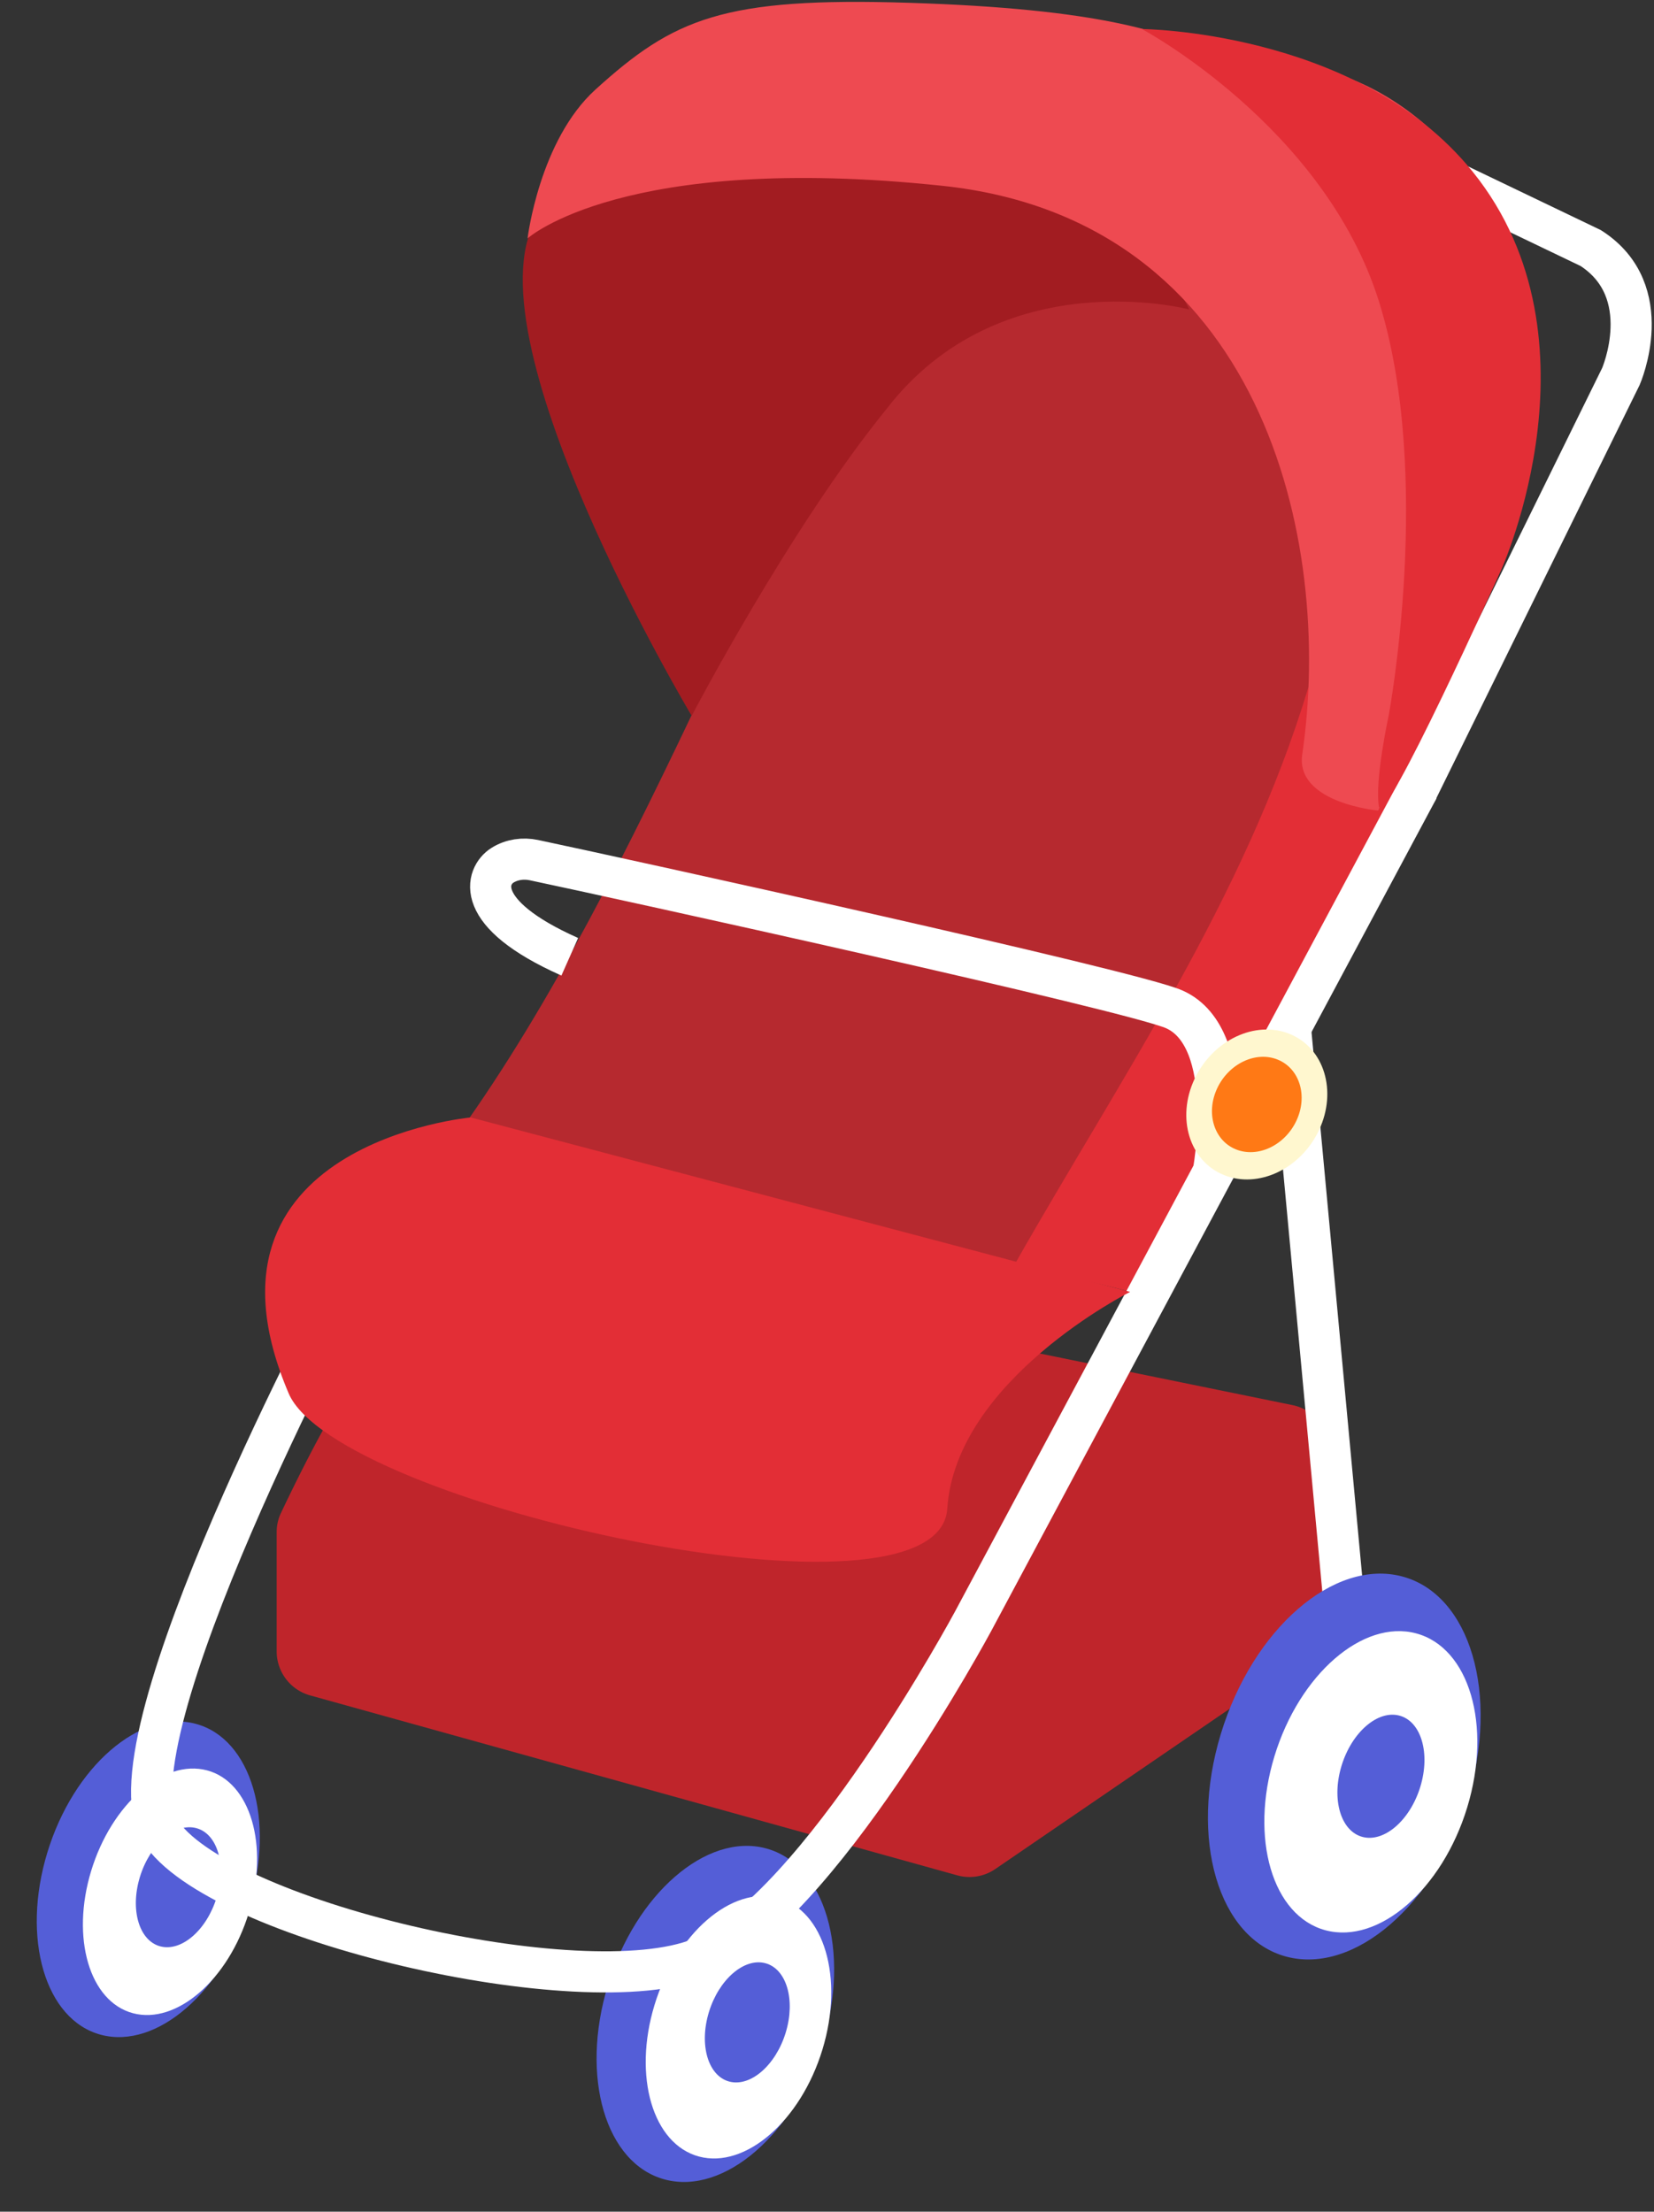 <svg width="362" height="484" fill="none" xmlns="http://www.w3.org/2000/svg"><rect width="100%" height="100%" fill="#333333" stroke="none"/><path d="M217.833 409.012a9.998 9.998 0 01-8.322 1.38L67.876 371.016a10 10 0 01-7.322-9.634v-26.091c0-1.44.306-2.852.92-4.154 2.723-5.767 10.947-22.751 17.254-31.219 1.147-1.539 1.952-3.307 2.599-5.115 2.359-6.592 8.965-15.391 13.182-20.611 2.247-2.78 5.868-3.984 9.371-3.268l179.003 36.566a10 10 0 017.89 8.329l4.921 33.143a9.999 9.999 0 01-4.248 9.724l-73.613 50.326z" fill="#BF252B"/><path d="M22.097 445.287c-12.204-3.233-17.459-21.089-11.738-39.882 5.722-18.793 20.253-31.407 32.457-28.174 12.204 3.233 17.46 21.089 11.738 39.882-5.722 18.793-20.253 31.407-32.457 28.174z" fill="#545ED7"/><path d="M29.116 440.569c-9.53-2.525-13.633-16.47-9.164-31.148 4.468-14.678 15.816-24.53 25.346-22.005 9.53 2.524 13.633 16.47 9.165 31.147-4.469 14.678-15.817 24.53-25.347 22.006z" fill="#fff"/><path d="M35.077 425.933c-4.641-1.23-6.64-8.019-4.465-15.163 2.175-7.145 7.7-11.94 12.342-10.711 4.64 1.23 6.64 8.019 4.465 15.163-2.175 7.145-7.7 11.94-12.342 10.711z" fill="#545ED7"/><path d="M222.424 277.882c-40.811-11.753-81.191-18.214-121.997-29.964 40.865-57.009 67.247-135.76 109.146-207.738 0 0 71.039 1.339 79.775 105.612 8.737 104.274 2.184 11.572 2.184 11.572l-69.108 120.518z" fill="#B6292F"/><path d="M286.35 150.424c-13.856 46.012-41.331 85.823-64.146 126.053 5.978 1.697 19.163 4.535 25.145 6.231 0 0 63.061-113.613 61.067-114.55-1.993-.938-21.073-13.803-22.066-17.734z" fill="#E32E36"/><path d="M309.956 173.43l44.803-91.05s8.139-18.633-6.603-28.093L318.743 40.18M296.995 381.272l-14.484-155.569" stroke="#fff" stroke-width="9" stroke-miterlimit="10"/><path d="M281.548 428.189c-14.92-3.953-21.344-25.783-14.349-48.759 6.995-22.977 24.76-38.399 39.68-34.446 14.92 3.952 21.344 25.782 14.349 48.759-6.995 22.976-24.76 38.398-39.68 34.446z" fill="#545ED7"/><path d="M290.132 422.42c-11.652-3.086-16.669-20.136-11.206-38.08 5.463-17.945 19.338-29.989 30.99-26.903 11.651 3.087 16.669 20.137 11.205 38.081-5.463 17.945-19.337 29.989-30.989 26.902z" fill="#fff"/><path d="M265.441 257.098s5.727-29.866-8.411-36.205c-9.054-4.061-122.053-28.841-140.182-32.667-2.356-.498-4.848-.143-6.873 1.124-3.56 2.223-6.827 10.441 14.726 20.027" stroke="#fff" stroke-width="9" stroke-miterlimit="10"/><path d="M298.194 401.985c-4.764-1.262-6.816-8.228-4.584-15.559 2.232-7.331 7.903-12.251 12.666-10.989 4.764 1.262 6.816 8.228 4.584 15.559-2.232 7.331-7.903 12.251-12.666 10.989zM145.532 476.96c-12.996-3.443-18.592-22.459-12.499-42.474 6.093-20.014 21.568-33.448 34.565-30.005 12.997 3.443 18.593 22.459 12.5 42.474-6.094 20.014-21.569 33.448-34.566 30.005z" fill="#545ED7"/><path d="M153.011 471.936c-10.151-2.689-14.521-17.541-9.763-33.172 4.759-15.632 16.846-26.124 26.996-23.435 10.15 2.689 14.521 17.541 9.762 33.172-4.758 15.632-16.845 26.124-26.995 23.435z" fill="#fff"/><path d="M159.613 455.522c-4.644-1.23-6.644-8.026-4.466-15.179 2.177-7.153 7.708-11.954 12.352-10.724 4.645 1.231 6.644 8.027 4.467 15.18-2.178 7.152-7.708 11.953-12.353 10.723z" fill="#545ED7"/><path d="M260.268 67.71S219.12 56.9 193.979 89.554c-21.224 26.148-42.593 67.101-42.593 67.101s-50.708-84.89-33.356-109.758c17.355-24.864 118.96-28.95 142.238 20.813z" fill="#A21C21"/><path d="M310.444 172.559l-97.449 182.204s-33.988 63.279-59.732 73.753c-25.74 10.474-106.048-8.294-118.259-27.931-12.21-19.637 40.856-119.031 40.856-119.031" stroke="#fff" stroke-width="9" stroke-miterlimit="10"/><path d="M267.847 257.133c7.533 3.074 16.874-1.345 20.857-9.862 3.987-8.524 1.113-17.928-6.421-21.001-7.533-3.074-16.866 1.348-20.854 9.872-3.983 8.517-1.108 17.92 6.418 20.991z" fill="#FFF7CF"/><path d="M270.474 251.514c4.793 1.956 10.732-.854 13.265-6.269 2.537-5.423.709-11.403-4.084-13.358-4.785-1.953-10.725.857-13.261 6.28-2.533 5.415-.705 11.395 4.08 13.347z" fill="#FF7915"/><path d="M103.013 244.537s-63.109 5.797-39.831 60.391c10.346 24.264 142.305 53.508 144.14 25.23 1.835-28.278 40.027-47.45 40.027-47.45l-144.336-38.171z" fill="#E32E36"/><path d="M301.65 177.391s-18.21-1.65-16.636-12.32c6.927-46.905-8.836-117.001-78.719-124.405-69.882-7.403-90.831 11.503-90.831 11.503s2.566-21.438 14.882-32.592C147.416 4.117 158.135-.69 199.012.615c40.877 1.304 57.994 6.203 70.222 13.39l.621.364s27.287-6.777 50.736 21.842c19.796 24.164 12.227 59.428 12.227 59.428l-31.168 81.752z" fill="#EE4A51"/><path d="M303.913 156.683s9.89-52.526-2.135-90.795-51.856-59.536-51.856-59.536 45.757.325 70.983 29.536c31.487 36.458 7.644 88.841 7.644 88.841s-25.864 57.483-26.771 51.695c-.907-5.788 2.135-19.741 2.135-19.741z" fill="#E32E36"/></svg>